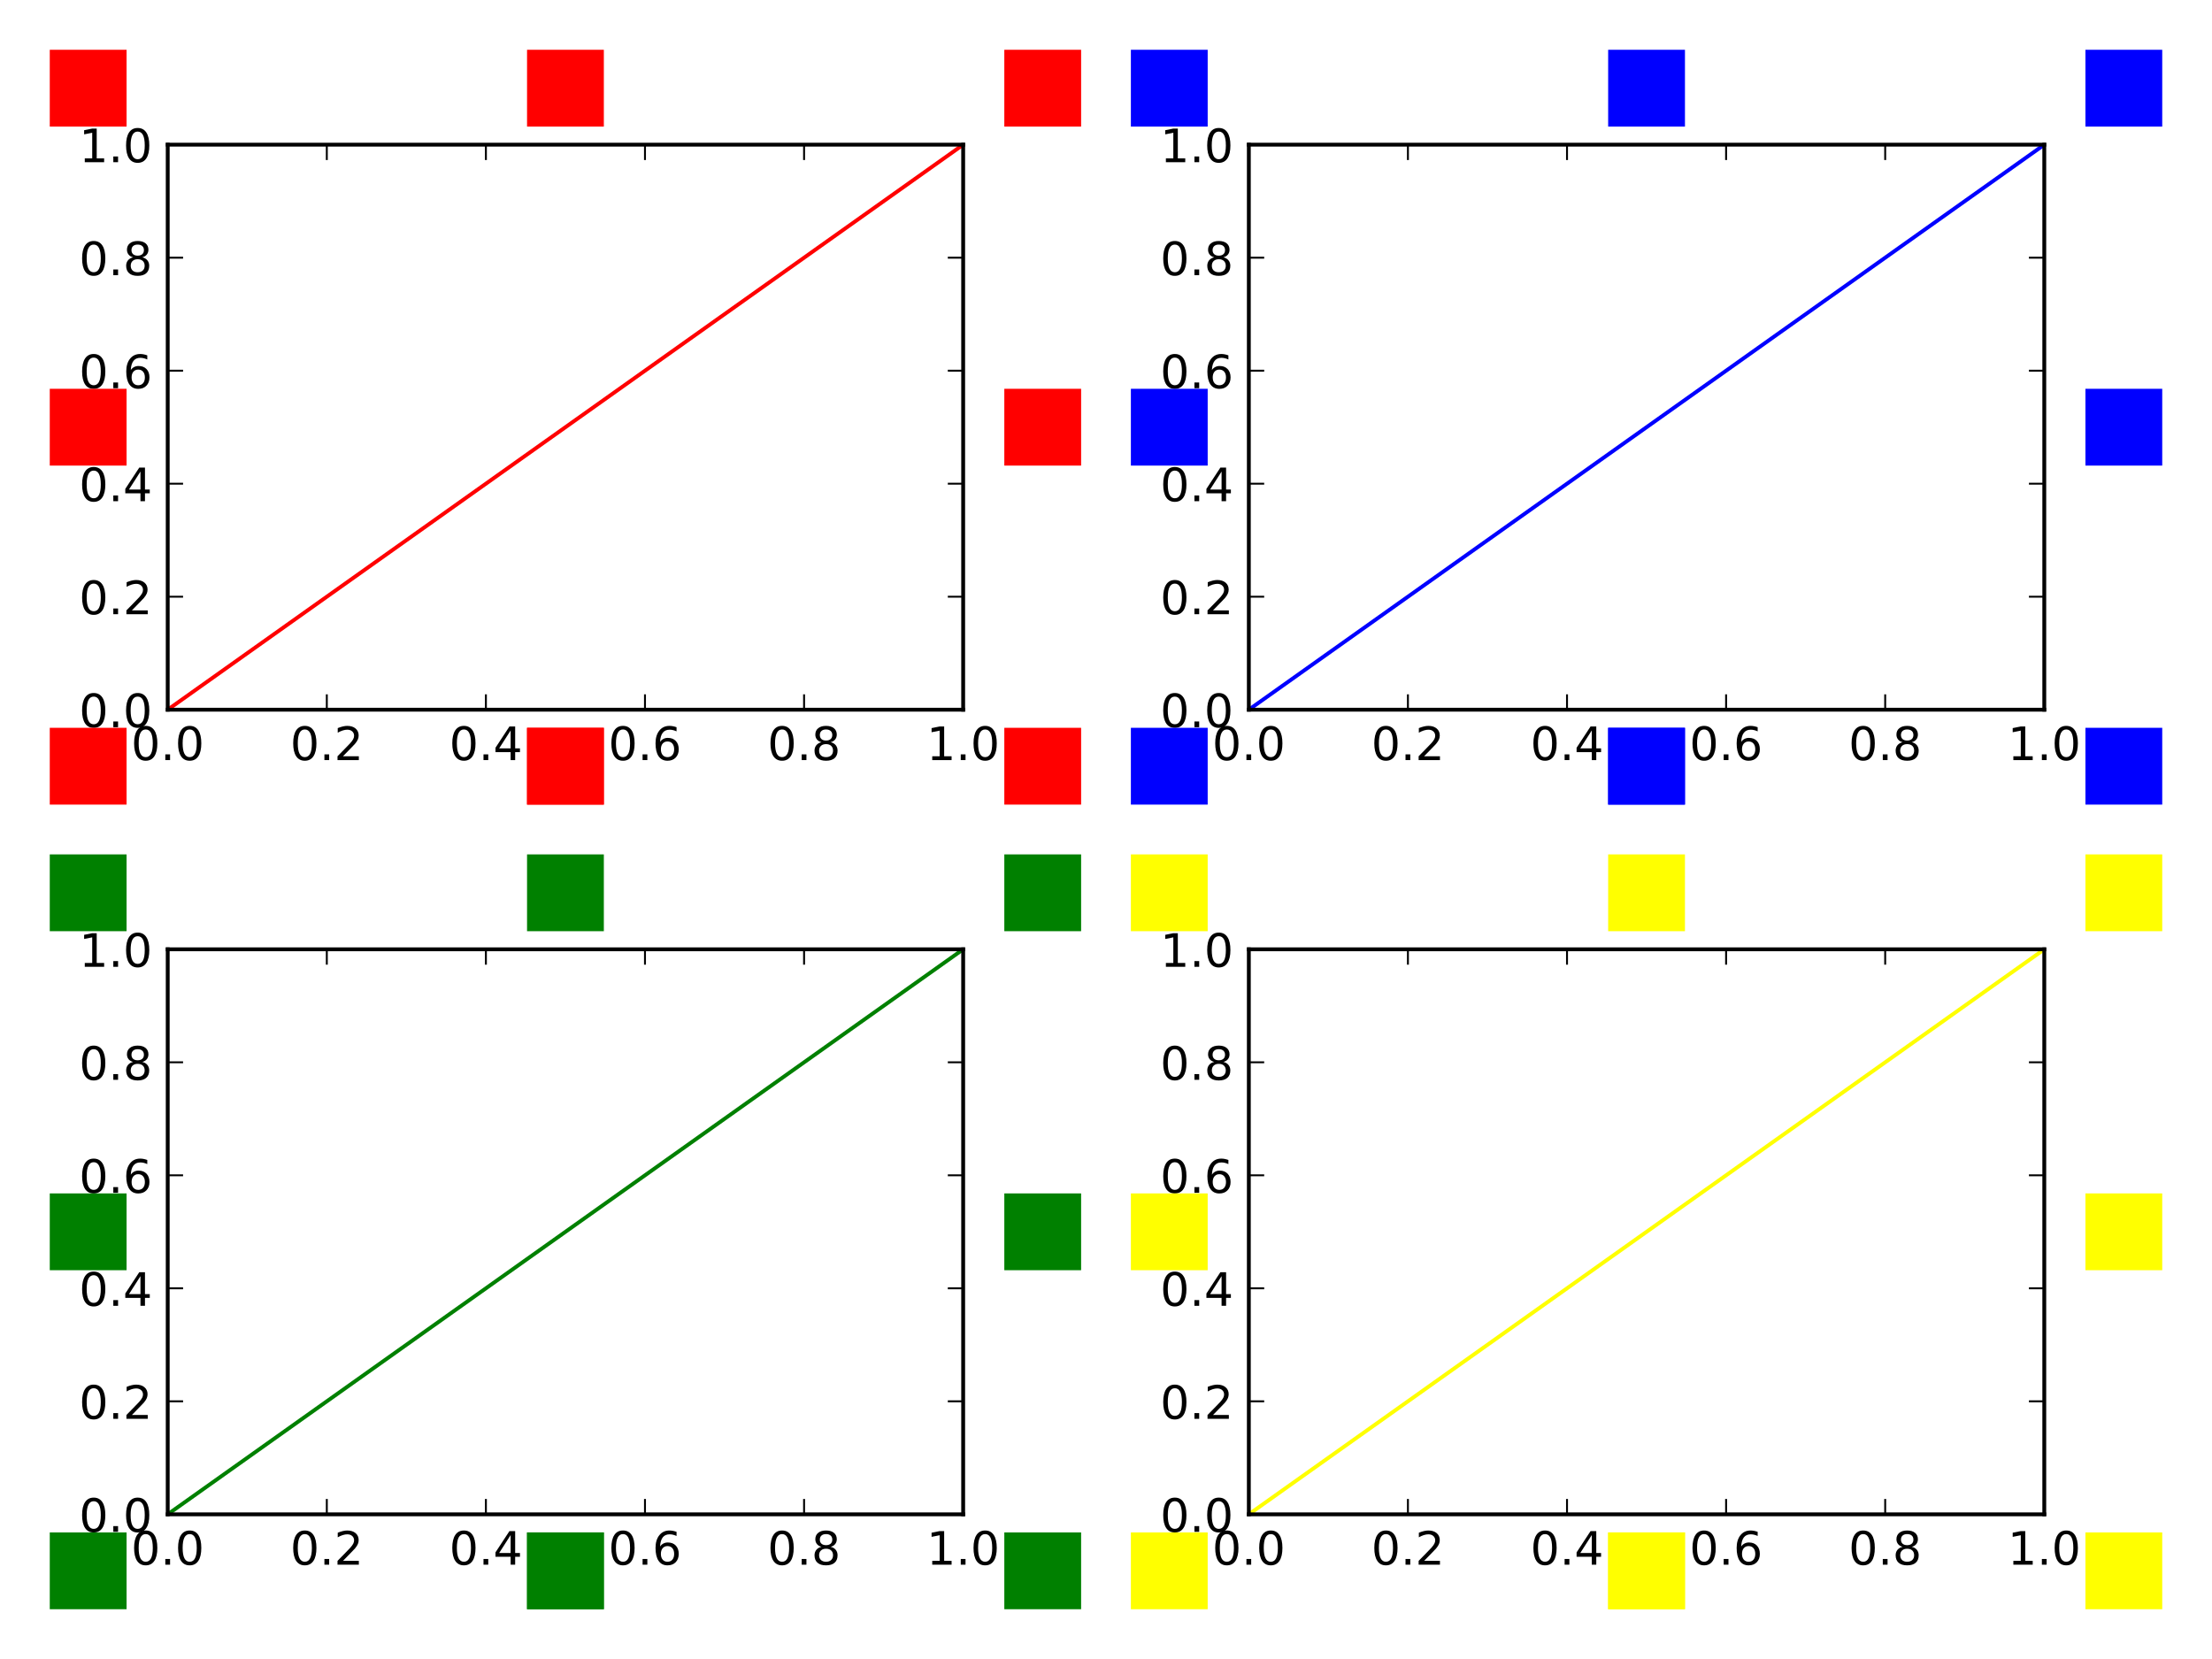 <?xml version="1.0" encoding="utf-8" standalone="no"?>
<!DOCTYPE svg PUBLIC "-//W3C//DTD SVG 1.1//EN"
  "http://www.w3.org/Graphics/SVG/1.1/DTD/svg11.dtd">
<!-- Created with matplotlib (https://matplotlib.org/) -->
<svg height="432pt" version="1.1" viewBox="0 0 576 432" width="576pt" xmlns="http://www.w3.org/2000/svg" xmlns:xlink="http://www.w3.org/1999/xlink">
 <defs>
  <style type="text/css">
*{stroke-linecap:butt;stroke-linejoin:round;}
  </style>
 </defs>
 <g id="figure_1">
  <g id="patch_1">
   <path d="M 0 432 
L 576 432 
L 576 0 
L 0 0 
z
" style="fill:#ffffff;"/>
  </g>
  <g id="axes_1">
   <g id="patch_2">
    <path d="M 43.673 184.805 
L 250.807 184.805 
L 250.807 37.675 
L 43.673 37.675 
z
" style="fill:#ffffff;"/>
   </g>
   <g id="line2d_1">
    <path clip-path="url(#pc05293ff39)" d="M 43.673 184.805 
L 250.807 37.675 
" style="fill:none;stroke:#ff0000;stroke-linecap:square;"/>
   </g>
   <g id="patch_3">
    <path d="M 43.673 184.805 
L 43.673 37.675 
" style="fill:none;stroke:#000000;stroke-linecap:square;stroke-linejoin:miter;"/>
   </g>
   <g id="patch_4">
    <path d="M 250.807 184.805 
L 250.807 37.675 
" style="fill:none;stroke:#000000;stroke-linecap:square;stroke-linejoin:miter;"/>
   </g>
   <g id="patch_5">
    <path d="M 43.673 184.805 
L 250.807 184.805 
" style="fill:none;stroke:#000000;stroke-linecap:square;stroke-linejoin:miter;"/>
   </g>
   <g id="patch_6">
    <path d="M 43.673 37.675 
L 250.807 37.675 
" style="fill:none;stroke:#000000;stroke-linecap:square;stroke-linejoin:miter;"/>
   </g>
   <g id="matplotlib.axis_1">
    <g id="xtick_1">
     <g id="line2d_2">
      <defs>
       <path d="M 0 0 
L 0 -4 
" id="m368fc901b1" style="stroke:#000000;stroke-width:0.5;"/>
      </defs>
      <g>
       <use style="stroke:#000000;stroke-width:0.5;" x="43.673" xlink:href="#m368fc901b1" y="184.805"/>
      </g>
     </g>
     <g id="line2d_3">
      <defs>
       <path d="M 0 0 
L 0 4 
" id="mc63e59a608" style="stroke:#000000;stroke-width:0.5;"/>
      </defs>
      <g>
       <use style="stroke:#000000;stroke-width:0.5;" x="43.673" xlink:href="#mc63e59a608" y="37.675"/>
      </g>
     </g>
     <g id="text_1">
      <!-- 0.0 -->
      <defs>
       <path d="M 31.781 66.406 
Q 24.172 66.406 20.328 58.906 
Q 16.5 51.422 16.5 36.375 
Q 16.5 21.391 20.328 13.891 
Q 24.172 6.391 31.781 6.391 
Q 39.453 6.391 43.281 13.891 
Q 47.125 21.391 47.125 36.375 
Q 47.125 51.422 43.281 58.906 
Q 39.453 66.406 31.781 66.406 
z
M 31.781 74.219 
Q 44.047 74.219 50.516 64.516 
Q 56.984 54.828 56.984 36.375 
Q 56.984 17.969 50.516 8.266 
Q 44.047 -1.422 31.781 -1.422 
Q 19.531 -1.422 13.062 8.266 
Q 6.594 17.969 6.594 36.375 
Q 6.594 54.828 13.062 64.516 
Q 19.531 74.219 31.781 74.219 
z
" id="DejaVuSans-30"/>
       <path d="M 10.688 12.406 
L 21 12.406 
L 21 0 
L 10.688 0 
z
" id="DejaVuSans-2e"/>
      </defs>
      <g transform="translate(34.131 197.923)scale(0.12 -0.12)">
       <use xlink:href="#DejaVuSans-30"/>
       <use x="63.623" xlink:href="#DejaVuSans-2e"/>
       <use x="95.41" xlink:href="#DejaVuSans-30"/>
      </g>
     </g>
    </g>
    <g id="xtick_2">
     <g id="line2d_4">
      <g>
       <use style="stroke:#000000;stroke-width:0.5;" x="85.1" xlink:href="#m368fc901b1" y="184.805"/>
      </g>
     </g>
     <g id="line2d_5">
      <g>
       <use style="stroke:#000000;stroke-width:0.5;" x="85.1" xlink:href="#mc63e59a608" y="37.675"/>
      </g>
     </g>
     <g id="text_2">
      <!-- 0.2 -->
      <defs>
       <path d="M 19.188 8.297 
L 53.609 8.297 
L 53.609 0 
L 7.328 0 
L 7.328 8.297 
Q 12.938 14.109 22.625 23.891 
Q 32.328 33.688 34.812 36.531 
Q 39.547 41.844 41.422 45.531 
Q 43.312 49.219 43.312 52.781 
Q 43.312 58.594 39.234 62.25 
Q 35.156 65.922 28.609 65.922 
Q 23.969 65.922 18.812 64.312 
Q 13.672 62.703 7.812 59.422 
L 7.812 69.391 
Q 13.766 71.781 18.938 73 
Q 24.125 74.219 28.422 74.219 
Q 39.75 74.219 46.484 68.547 
Q 53.219 62.891 53.219 53.422 
Q 53.219 48.922 51.531 44.891 
Q 49.859 40.875 45.406 35.406 
Q 44.188 33.984 37.641 27.219 
Q 31.109 20.453 19.188 8.297 
z
" id="DejaVuSans-32"/>
      </defs>
      <g transform="translate(75.558 197.923)scale(0.12 -0.12)">
       <use xlink:href="#DejaVuSans-30"/>
       <use x="63.623" xlink:href="#DejaVuSans-2e"/>
       <use x="95.41" xlink:href="#DejaVuSans-32"/>
      </g>
     </g>
    </g>
    <g id="xtick_3">
     <g id="line2d_6">
      <g>
       <use style="stroke:#000000;stroke-width:0.5;" x="126.527" xlink:href="#m368fc901b1" y="184.805"/>
      </g>
     </g>
     <g id="line2d_7">
      <g>
       <use style="stroke:#000000;stroke-width:0.5;" x="126.527" xlink:href="#mc63e59a608" y="37.675"/>
      </g>
     </g>
     <g id="text_3">
      <!-- 0.4 -->
      <defs>
       <path d="M 37.797 64.312 
L 12.891 25.391 
L 37.797 25.391 
z
M 35.203 72.906 
L 47.609 72.906 
L 47.609 25.391 
L 58.016 25.391 
L 58.016 17.188 
L 47.609 17.188 
L 47.609 0 
L 37.797 0 
L 37.797 17.188 
L 4.891 17.188 
L 4.891 26.703 
z
" id="DejaVuSans-34"/>
      </defs>
      <g transform="translate(116.985 197.923)scale(0.12 -0.12)">
       <use xlink:href="#DejaVuSans-30"/>
       <use x="63.623" xlink:href="#DejaVuSans-2e"/>
       <use x="95.41" xlink:href="#DejaVuSans-34"/>
      </g>
     </g>
    </g>
    <g id="xtick_4">
     <g id="line2d_8">
      <g>
       <use style="stroke:#000000;stroke-width:0.5;" x="167.953" xlink:href="#m368fc901b1" y="184.805"/>
      </g>
     </g>
     <g id="line2d_9">
      <g>
       <use style="stroke:#000000;stroke-width:0.5;" x="167.953" xlink:href="#mc63e59a608" y="37.675"/>
      </g>
     </g>
     <g id="text_4">
      <!-- 0.6 -->
      <defs>
       <path d="M 33.016 40.375 
Q 26.375 40.375 22.484 35.828 
Q 18.609 31.297 18.609 23.391 
Q 18.609 15.531 22.484 10.953 
Q 26.375 6.391 33.016 6.391 
Q 39.656 6.391 43.531 10.953 
Q 47.406 15.531 47.406 23.391 
Q 47.406 31.297 43.531 35.828 
Q 39.656 40.375 33.016 40.375 
z
M 52.594 71.297 
L 52.594 62.312 
Q 48.875 64.062 45.094 64.984 
Q 41.312 65.922 37.594 65.922 
Q 27.828 65.922 22.672 59.328 
Q 17.531 52.734 16.797 39.406 
Q 19.672 43.656 24.016 45.922 
Q 28.375 48.188 33.594 48.188 
Q 44.578 48.188 50.953 41.516 
Q 57.328 34.859 57.328 23.391 
Q 57.328 12.156 50.688 5.359 
Q 44.047 -1.422 33.016 -1.422 
Q 20.359 -1.422 13.672 8.266 
Q 6.984 17.969 6.984 36.375 
Q 6.984 53.656 15.188 63.938 
Q 23.391 74.219 37.203 74.219 
Q 40.922 74.219 44.703 73.484 
Q 48.484 72.75 52.594 71.297 
z
" id="DejaVuSans-36"/>
      </defs>
      <g transform="translate(158.412 197.923)scale(0.12 -0.12)">
       <use xlink:href="#DejaVuSans-30"/>
       <use x="63.623" xlink:href="#DejaVuSans-2e"/>
       <use x="95.41" xlink:href="#DejaVuSans-36"/>
      </g>
     </g>
    </g>
    <g id="xtick_5">
     <g id="line2d_10">
      <g>
       <use style="stroke:#000000;stroke-width:0.5;" x="209.38" xlink:href="#m368fc901b1" y="184.805"/>
      </g>
     </g>
     <g id="line2d_11">
      <g>
       <use style="stroke:#000000;stroke-width:0.5;" x="209.38" xlink:href="#mc63e59a608" y="37.675"/>
      </g>
     </g>
     <g id="text_5">
      <!-- 0.8 -->
      <defs>
       <path d="M 31.781 34.625 
Q 24.75 34.625 20.719 30.859 
Q 16.703 27.094 16.703 20.516 
Q 16.703 13.922 20.719 10.156 
Q 24.75 6.391 31.781 6.391 
Q 38.812 6.391 42.859 10.172 
Q 46.922 13.969 46.922 20.516 
Q 46.922 27.094 42.891 30.859 
Q 38.875 34.625 31.781 34.625 
z
M 21.922 38.812 
Q 15.578 40.375 12.031 44.719 
Q 8.5 49.078 8.5 55.328 
Q 8.5 64.062 14.719 69.141 
Q 20.953 74.219 31.781 74.219 
Q 42.672 74.219 48.875 69.141 
Q 55.078 64.062 55.078 55.328 
Q 55.078 49.078 51.531 44.719 
Q 48 40.375 41.703 38.812 
Q 48.828 37.156 52.797 32.312 
Q 56.781 27.484 56.781 20.516 
Q 56.781 9.906 50.312 4.234 
Q 43.844 -1.422 31.781 -1.422 
Q 19.734 -1.422 13.25 4.234 
Q 6.781 9.906 6.781 20.516 
Q 6.781 27.484 10.781 32.312 
Q 14.797 37.156 21.922 38.812 
z
M 18.312 54.391 
Q 18.312 48.734 21.844 45.562 
Q 25.391 42.391 31.781 42.391 
Q 38.141 42.391 41.719 45.562 
Q 45.312 48.734 45.312 54.391 
Q 45.312 60.062 41.719 63.234 
Q 38.141 66.406 31.781 66.406 
Q 25.391 66.406 21.844 63.234 
Q 18.312 60.062 18.312 54.391 
z
" id="DejaVuSans-38"/>
      </defs>
      <g transform="translate(199.839 197.923)scale(0.12 -0.12)">
       <use xlink:href="#DejaVuSans-30"/>
       <use x="63.623" xlink:href="#DejaVuSans-2e"/>
       <use x="95.41" xlink:href="#DejaVuSans-38"/>
      </g>
     </g>
    </g>
    <g id="xtick_6">
     <g id="line2d_12">
      <g>
       <use style="stroke:#000000;stroke-width:0.5;" x="250.807" xlink:href="#m368fc901b1" y="184.805"/>
      </g>
     </g>
     <g id="line2d_13">
      <g>
       <use style="stroke:#000000;stroke-width:0.5;" x="250.807" xlink:href="#mc63e59a608" y="37.675"/>
      </g>
     </g>
     <g id="text_6">
      <!-- 1.0 -->
      <defs>
       <path d="M 12.406 8.297 
L 28.516 8.297 
L 28.516 63.922 
L 10.984 60.406 
L 10.984 69.391 
L 28.422 72.906 
L 38.281 72.906 
L 38.281 8.297 
L 54.391 8.297 
L 54.391 0 
L 12.406 0 
z
" id="DejaVuSans-31"/>
      </defs>
      <g transform="translate(241.265 197.923)scale(0.12 -0.12)">
       <use xlink:href="#DejaVuSans-31"/>
       <use x="63.623" xlink:href="#DejaVuSans-2e"/>
       <use x="95.41" xlink:href="#DejaVuSans-30"/>
      </g>
     </g>
    </g>
   </g>
   <g id="matplotlib.axis_2">
    <g id="ytick_1">
     <g id="line2d_14">
      <defs>
       <path d="M 0 0 
L 4 0 
" id="m556f96d829" style="stroke:#000000;stroke-width:0.5;"/>
      </defs>
      <g>
       <use style="stroke:#000000;stroke-width:0.5;" x="43.673" xlink:href="#m556f96d829" y="184.805"/>
      </g>
     </g>
     <g id="line2d_15">
      <defs>
       <path d="M 0 0 
L -4 0 
" id="m27e32ca04a" style="stroke:#000000;stroke-width:0.5;"/>
      </defs>
      <g>
       <use style="stroke:#000000;stroke-width:0.5;" x="250.807" xlink:href="#m27e32ca04a" y="184.805"/>
      </g>
     </g>
     <g id="text_7">
      <!-- 0.0 -->
      <g transform="translate(20.589 189.364)scale(0.12 -0.12)">
       <use xlink:href="#DejaVuSans-30"/>
       <use x="63.623" xlink:href="#DejaVuSans-2e"/>
       <use x="95.41" xlink:href="#DejaVuSans-30"/>
      </g>
     </g>
    </g>
    <g id="ytick_2">
     <g id="line2d_16">
      <g>
       <use style="stroke:#000000;stroke-width:0.5;" x="43.673" xlink:href="#m556f96d829" y="155.379"/>
      </g>
     </g>
     <g id="line2d_17">
      <g>
       <use style="stroke:#000000;stroke-width:0.5;" x="250.807" xlink:href="#m27e32ca04a" y="155.379"/>
      </g>
     </g>
     <g id="text_8">
      <!-- 0.2 -->
      <g transform="translate(20.589 159.938)scale(0.12 -0.12)">
       <use xlink:href="#DejaVuSans-30"/>
       <use x="63.623" xlink:href="#DejaVuSans-2e"/>
       <use x="95.41" xlink:href="#DejaVuSans-32"/>
      </g>
     </g>
    </g>
    <g id="ytick_3">
     <g id="line2d_18">
      <g>
       <use style="stroke:#000000;stroke-width:0.5;" x="43.673" xlink:href="#m556f96d829" y="125.953"/>
      </g>
     </g>
     <g id="line2d_19">
      <g>
       <use style="stroke:#000000;stroke-width:0.5;" x="250.807" xlink:href="#m27e32ca04a" y="125.953"/>
      </g>
     </g>
     <g id="text_9">
      <!-- 0.4 -->
      <g transform="translate(20.589 130.512)scale(0.12 -0.12)">
       <use xlink:href="#DejaVuSans-30"/>
       <use x="63.623" xlink:href="#DejaVuSans-2e"/>
       <use x="95.41" xlink:href="#DejaVuSans-34"/>
      </g>
     </g>
    </g>
    <g id="ytick_4">
     <g id="line2d_20">
      <g>
       <use style="stroke:#000000;stroke-width:0.5;" x="43.673" xlink:href="#m556f96d829" y="96.527"/>
      </g>
     </g>
     <g id="line2d_21">
      <g>
       <use style="stroke:#000000;stroke-width:0.5;" x="250.807" xlink:href="#m27e32ca04a" y="96.527"/>
      </g>
     </g>
     <g id="text_10">
      <!-- 0.6 -->
      <g transform="translate(20.589 101.086)scale(0.12 -0.12)">
       <use xlink:href="#DejaVuSans-30"/>
       <use x="63.623" xlink:href="#DejaVuSans-2e"/>
       <use x="95.41" xlink:href="#DejaVuSans-36"/>
      </g>
     </g>
    </g>
    <g id="ytick_5">
     <g id="line2d_22">
      <g>
       <use style="stroke:#000000;stroke-width:0.5;" x="43.673" xlink:href="#m556f96d829" y="67.101"/>
      </g>
     </g>
     <g id="line2d_23">
      <g>
       <use style="stroke:#000000;stroke-width:0.5;" x="250.807" xlink:href="#m27e32ca04a" y="67.101"/>
      </g>
     </g>
     <g id="text_11">
      <!-- 0.8 -->
      <g transform="translate(20.589 71.66)scale(0.12 -0.12)">
       <use xlink:href="#DejaVuSans-30"/>
       <use x="63.623" xlink:href="#DejaVuSans-2e"/>
       <use x="95.41" xlink:href="#DejaVuSans-38"/>
      </g>
     </g>
    </g>
    <g id="ytick_6">
     <g id="line2d_24">
      <g>
       <use style="stroke:#000000;stroke-width:0.5;" x="43.673" xlink:href="#m556f96d829" y="37.675"/>
      </g>
     </g>
     <g id="line2d_25">
      <g>
       <use style="stroke:#000000;stroke-width:0.5;" x="250.807" xlink:href="#m27e32ca04a" y="37.675"/>
      </g>
     </g>
     <g id="text_12">
      <!-- 1.0 -->
      <g transform="translate(20.589 42.234)scale(0.12 -0.12)">
       <use xlink:href="#DejaVuSans-31"/>
       <use x="63.623" xlink:href="#DejaVuSans-2e"/>
       <use x="95.41" xlink:href="#DejaVuSans-30"/>
      </g>
     </g>
    </g>
   </g>
   <g id="patch_7">
    <path d="M 12.959 209.518 
L 32.959 209.518 
L 32.959 189.518 
L 12.959 189.518 
z
" style="fill:#ff0000;"/>
   </g>
   <g id="patch_8">
    <path d="M 12.959 121.24 
L 32.959 121.24 
L 32.959 101.24 
L 12.959 101.24 
z
" style="fill:#ff0000;"/>
   </g>
   <g id="patch_9">
    <path d="M 12.959 32.962 
L 32.959 32.962 
L 32.959 12.962 
L 12.959 12.962 
z
" style="fill:#ff0000;"/>
   </g>
   <g id="patch_10">
    <path d="M 261.521 121.24 
L 281.521 121.24 
L 281.521 101.24 
L 261.521 101.24 
z
" style="fill:#ff0000;"/>
   </g>
   <g id="patch_11">
    <path d="M 137.24 32.962 
L 157.24 32.962 
L 157.24 12.962 
L 137.24 12.962 
z
" style="fill:#ff0000;"/>
   </g>
   <g id="patch_12">
    <path d="M 261.521 32.962 
L 281.521 32.962 
L 281.521 12.962 
L 261.521 12.962 
z
" style="fill:#ff0000;"/>
   </g>
   <g id="patch_13">
    <path d="M 137.24 209.518 
L 157.24 209.518 
L 157.24 189.518 
L 137.24 189.518 
z
" style="fill:#ff0000;"/>
   </g>
   <g id="patch_14">
    <path d="M 261.521 209.518 
L 281.521 209.518 
L 281.521 189.518 
L 261.521 189.518 
z
" style="fill:#ff0000;"/>
   </g>
   <g id="patch_15">
    <path d="M 137.24 209.518 
L 157.24 209.518 
L 157.24 189.518 
L 137.24 189.518 
z
" style="fill:#ff0000;"/>
   </g>
  </g>
  <g id="axes_2">
   <g id="patch_16">
    <path d="M 325.193 184.805 
L 532.327 184.805 
L 532.327 37.675 
L 325.193 37.675 
z
" style="fill:#ffffff;"/>
   </g>
   <g id="line2d_26">
    <path clip-path="url(#pa4c74e85e0)" d="M 325.193 184.805 
L 532.327 37.675 
" style="fill:none;stroke:#0000ff;stroke-linecap:square;"/>
   </g>
   <g id="patch_17">
    <path d="M 325.193 184.805 
L 325.193 37.675 
" style="fill:none;stroke:#000000;stroke-linecap:square;stroke-linejoin:miter;"/>
   </g>
   <g id="patch_18">
    <path d="M 532.327 184.805 
L 532.327 37.675 
" style="fill:none;stroke:#000000;stroke-linecap:square;stroke-linejoin:miter;"/>
   </g>
   <g id="patch_19">
    <path d="M 325.193 184.805 
L 532.327 184.805 
" style="fill:none;stroke:#000000;stroke-linecap:square;stroke-linejoin:miter;"/>
   </g>
   <g id="patch_20">
    <path d="M 325.193 37.675 
L 532.327 37.675 
" style="fill:none;stroke:#000000;stroke-linecap:square;stroke-linejoin:miter;"/>
   </g>
   <g id="matplotlib.axis_3">
    <g id="xtick_7">
     <g id="line2d_27">
      <g>
       <use style="stroke:#000000;stroke-width:0.5;" x="325.193" xlink:href="#m368fc901b1" y="184.805"/>
      </g>
     </g>
     <g id="line2d_28">
      <g>
       <use style="stroke:#000000;stroke-width:0.5;" x="325.193" xlink:href="#mc63e59a608" y="37.675"/>
      </g>
     </g>
     <g id="text_13">
      <!-- 0.0 -->
      <g transform="translate(315.651 197.923)scale(0.12 -0.12)">
       <use xlink:href="#DejaVuSans-30"/>
       <use x="63.623" xlink:href="#DejaVuSans-2e"/>
       <use x="95.41" xlink:href="#DejaVuSans-30"/>
      </g>
     </g>
    </g>
    <g id="xtick_8">
     <g id="line2d_29">
      <g>
       <use style="stroke:#000000;stroke-width:0.5;" x="366.62" xlink:href="#m368fc901b1" y="184.805"/>
      </g>
     </g>
     <g id="line2d_30">
      <g>
       <use style="stroke:#000000;stroke-width:0.5;" x="366.62" xlink:href="#mc63e59a608" y="37.675"/>
      </g>
     </g>
     <g id="text_14">
      <!-- 0.2 -->
      <g transform="translate(357.078 197.923)scale(0.12 -0.12)">
       <use xlink:href="#DejaVuSans-30"/>
       <use x="63.623" xlink:href="#DejaVuSans-2e"/>
       <use x="95.41" xlink:href="#DejaVuSans-32"/>
      </g>
     </g>
    </g>
    <g id="xtick_9">
     <g id="line2d_31">
      <g>
       <use style="stroke:#000000;stroke-width:0.5;" x="408.047" xlink:href="#m368fc901b1" y="184.805"/>
      </g>
     </g>
     <g id="line2d_32">
      <g>
       <use style="stroke:#000000;stroke-width:0.5;" x="408.047" xlink:href="#mc63e59a608" y="37.675"/>
      </g>
     </g>
     <g id="text_15">
      <!-- 0.4 -->
      <g transform="translate(398.505 197.923)scale(0.12 -0.12)">
       <use xlink:href="#DejaVuSans-30"/>
       <use x="63.623" xlink:href="#DejaVuSans-2e"/>
       <use x="95.41" xlink:href="#DejaVuSans-34"/>
      </g>
     </g>
    </g>
    <g id="xtick_10">
     <g id="line2d_33">
      <g>
       <use style="stroke:#000000;stroke-width:0.5;" x="449.473" xlink:href="#m368fc901b1" y="184.805"/>
      </g>
     </g>
     <g id="line2d_34">
      <g>
       <use style="stroke:#000000;stroke-width:0.5;" x="449.473" xlink:href="#mc63e59a608" y="37.675"/>
      </g>
     </g>
     <g id="text_16">
      <!-- 0.6 -->
      <g transform="translate(439.932 197.923)scale(0.12 -0.12)">
       <use xlink:href="#DejaVuSans-30"/>
       <use x="63.623" xlink:href="#DejaVuSans-2e"/>
       <use x="95.41" xlink:href="#DejaVuSans-36"/>
      </g>
     </g>
    </g>
    <g id="xtick_11">
     <g id="line2d_35">
      <g>
       <use style="stroke:#000000;stroke-width:0.5;" x="490.9" xlink:href="#m368fc901b1" y="184.805"/>
      </g>
     </g>
     <g id="line2d_36">
      <g>
       <use style="stroke:#000000;stroke-width:0.5;" x="490.9" xlink:href="#mc63e59a608" y="37.675"/>
      </g>
     </g>
     <g id="text_17">
      <!-- 0.8 -->
      <g transform="translate(481.359 197.923)scale(0.12 -0.12)">
       <use xlink:href="#DejaVuSans-30"/>
       <use x="63.623" xlink:href="#DejaVuSans-2e"/>
       <use x="95.41" xlink:href="#DejaVuSans-38"/>
      </g>
     </g>
    </g>
    <g id="xtick_12">
     <g id="line2d_37">
      <g>
       <use style="stroke:#000000;stroke-width:0.5;" x="532.327" xlink:href="#m368fc901b1" y="184.805"/>
      </g>
     </g>
     <g id="line2d_38">
      <g>
       <use style="stroke:#000000;stroke-width:0.5;" x="532.327" xlink:href="#mc63e59a608" y="37.675"/>
      </g>
     </g>
     <g id="text_18">
      <!-- 1.0 -->
      <g transform="translate(522.785 197.923)scale(0.12 -0.12)">
       <use xlink:href="#DejaVuSans-31"/>
       <use x="63.623" xlink:href="#DejaVuSans-2e"/>
       <use x="95.41" xlink:href="#DejaVuSans-30"/>
      </g>
     </g>
    </g>
   </g>
   <g id="matplotlib.axis_4">
    <g id="ytick_7">
     <g id="line2d_39">
      <g>
       <use style="stroke:#000000;stroke-width:0.5;" x="325.193" xlink:href="#m556f96d829" y="184.805"/>
      </g>
     </g>
     <g id="line2d_40">
      <g>
       <use style="stroke:#000000;stroke-width:0.5;" x="532.327" xlink:href="#m27e32ca04a" y="184.805"/>
      </g>
     </g>
     <g id="text_19">
      <!-- 0.0 -->
      <g transform="translate(302.109 189.364)scale(0.12 -0.12)">
       <use xlink:href="#DejaVuSans-30"/>
       <use x="63.623" xlink:href="#DejaVuSans-2e"/>
       <use x="95.41" xlink:href="#DejaVuSans-30"/>
      </g>
     </g>
    </g>
    <g id="ytick_8">
     <g id="line2d_41">
      <g>
       <use style="stroke:#000000;stroke-width:0.5;" x="325.193" xlink:href="#m556f96d829" y="155.379"/>
      </g>
     </g>
     <g id="line2d_42">
      <g>
       <use style="stroke:#000000;stroke-width:0.5;" x="532.327" xlink:href="#m27e32ca04a" y="155.379"/>
      </g>
     </g>
     <g id="text_20">
      <!-- 0.2 -->
      <g transform="translate(302.109 159.938)scale(0.12 -0.12)">
       <use xlink:href="#DejaVuSans-30"/>
       <use x="63.623" xlink:href="#DejaVuSans-2e"/>
       <use x="95.41" xlink:href="#DejaVuSans-32"/>
      </g>
     </g>
    </g>
    <g id="ytick_9">
     <g id="line2d_43">
      <g>
       <use style="stroke:#000000;stroke-width:0.5;" x="325.193" xlink:href="#m556f96d829" y="125.953"/>
      </g>
     </g>
     <g id="line2d_44">
      <g>
       <use style="stroke:#000000;stroke-width:0.5;" x="532.327" xlink:href="#m27e32ca04a" y="125.953"/>
      </g>
     </g>
     <g id="text_21">
      <!-- 0.4 -->
      <g transform="translate(302.109 130.512)scale(0.12 -0.12)">
       <use xlink:href="#DejaVuSans-30"/>
       <use x="63.623" xlink:href="#DejaVuSans-2e"/>
       <use x="95.41" xlink:href="#DejaVuSans-34"/>
      </g>
     </g>
    </g>
    <g id="ytick_10">
     <g id="line2d_45">
      <g>
       <use style="stroke:#000000;stroke-width:0.5;" x="325.193" xlink:href="#m556f96d829" y="96.527"/>
      </g>
     </g>
     <g id="line2d_46">
      <g>
       <use style="stroke:#000000;stroke-width:0.5;" x="532.327" xlink:href="#m27e32ca04a" y="96.527"/>
      </g>
     </g>
     <g id="text_22">
      <!-- 0.6 -->
      <g transform="translate(302.109 101.086)scale(0.12 -0.12)">
       <use xlink:href="#DejaVuSans-30"/>
       <use x="63.623" xlink:href="#DejaVuSans-2e"/>
       <use x="95.41" xlink:href="#DejaVuSans-36"/>
      </g>
     </g>
    </g>
    <g id="ytick_11">
     <g id="line2d_47">
      <g>
       <use style="stroke:#000000;stroke-width:0.5;" x="325.193" xlink:href="#m556f96d829" y="67.101"/>
      </g>
     </g>
     <g id="line2d_48">
      <g>
       <use style="stroke:#000000;stroke-width:0.5;" x="532.327" xlink:href="#m27e32ca04a" y="67.101"/>
      </g>
     </g>
     <g id="text_23">
      <!-- 0.8 -->
      <g transform="translate(302.109 71.66)scale(0.12 -0.12)">
       <use xlink:href="#DejaVuSans-30"/>
       <use x="63.623" xlink:href="#DejaVuSans-2e"/>
       <use x="95.41" xlink:href="#DejaVuSans-38"/>
      </g>
     </g>
    </g>
    <g id="ytick_12">
     <g id="line2d_49">
      <g>
       <use style="stroke:#000000;stroke-width:0.5;" x="325.193" xlink:href="#m556f96d829" y="37.675"/>
      </g>
     </g>
     <g id="line2d_50">
      <g>
       <use style="stroke:#000000;stroke-width:0.5;" x="532.327" xlink:href="#m27e32ca04a" y="37.675"/>
      </g>
     </g>
     <g id="text_24">
      <!-- 1.0 -->
      <g transform="translate(302.109 42.234)scale(0.12 -0.12)">
       <use xlink:href="#DejaVuSans-31"/>
       <use x="63.623" xlink:href="#DejaVuSans-2e"/>
       <use x="95.41" xlink:href="#DejaVuSans-30"/>
      </g>
     </g>
    </g>
   </g>
   <g id="patch_21">
    <path d="M 294.479 209.518 
L 314.479 209.518 
L 314.479 189.518 
L 294.479 189.518 
z
" style="fill:#0000ff;"/>
   </g>
   <g id="patch_22">
    <path d="M 294.479 121.24 
L 314.479 121.24 
L 314.479 101.24 
L 294.479 101.24 
z
" style="fill:#0000ff;"/>
   </g>
   <g id="patch_23">
    <path d="M 294.479 32.962 
L 314.479 32.962 
L 314.479 12.962 
L 294.479 12.962 
z
" style="fill:#0000ff;"/>
   </g>
   <g id="patch_24">
    <path d="M 543.041 121.24 
L 563.041 121.24 
L 563.041 101.24 
L 543.041 101.24 
z
" style="fill:#0000ff;"/>
   </g>
   <g id="patch_25">
    <path d="M 418.76 32.962 
L 438.76 32.962 
L 438.76 12.962 
L 418.76 12.962 
z
" style="fill:#0000ff;"/>
   </g>
   <g id="patch_26">
    <path d="M 543.041 32.962 
L 563.041 32.962 
L 563.041 12.962 
L 543.041 12.962 
z
" style="fill:#0000ff;"/>
   </g>
   <g id="patch_27">
    <path d="M 418.76 209.518 
L 438.76 209.518 
L 438.76 189.518 
L 418.76 189.518 
z
" style="fill:#0000ff;"/>
   </g>
   <g id="patch_28">
    <path d="M 543.041 209.518 
L 563.041 209.518 
L 563.041 189.518 
L 543.041 189.518 
z
" style="fill:#0000ff;"/>
   </g>
   <g id="patch_29">
    <path d="M 418.76 209.518 
L 438.76 209.518 
L 438.76 189.518 
L 418.76 189.518 
z
" style="fill:#0000ff;"/>
   </g>
  </g>
  <g id="axes_3">
   <g id="patch_30">
    <path d="M 43.673 394.325 
L 250.807 394.325 
L 250.807 247.195 
L 43.673 247.195 
z
" style="fill:#ffffff;"/>
   </g>
   <g id="line2d_51">
    <path clip-path="url(#p2471de8591)" d="M 43.673 394.325 
L 250.807 247.195 
" style="fill:none;stroke:#008000;stroke-linecap:square;"/>
   </g>
   <g id="patch_31">
    <path d="M 43.673 394.325 
L 43.673 247.195 
" style="fill:none;stroke:#000000;stroke-linecap:square;stroke-linejoin:miter;"/>
   </g>
   <g id="patch_32">
    <path d="M 250.807 394.325 
L 250.807 247.195 
" style="fill:none;stroke:#000000;stroke-linecap:square;stroke-linejoin:miter;"/>
   </g>
   <g id="patch_33">
    <path d="M 43.673 394.325 
L 250.807 394.325 
" style="fill:none;stroke:#000000;stroke-linecap:square;stroke-linejoin:miter;"/>
   </g>
   <g id="patch_34">
    <path d="M 43.673 247.195 
L 250.807 247.195 
" style="fill:none;stroke:#000000;stroke-linecap:square;stroke-linejoin:miter;"/>
   </g>
   <g id="matplotlib.axis_5">
    <g id="xtick_13">
     <g id="line2d_52">
      <g>
       <use style="stroke:#000000;stroke-width:0.5;" x="43.673" xlink:href="#m368fc901b1" y="394.325"/>
      </g>
     </g>
     <g id="line2d_53">
      <g>
       <use style="stroke:#000000;stroke-width:0.5;" x="43.673" xlink:href="#mc63e59a608" y="247.195"/>
      </g>
     </g>
     <g id="text_25">
      <!-- 0.0 -->
      <g transform="translate(34.131 407.443)scale(0.12 -0.12)">
       <use xlink:href="#DejaVuSans-30"/>
       <use x="63.623" xlink:href="#DejaVuSans-2e"/>
       <use x="95.41" xlink:href="#DejaVuSans-30"/>
      </g>
     </g>
    </g>
    <g id="xtick_14">
     <g id="line2d_54">
      <g>
       <use style="stroke:#000000;stroke-width:0.5;" x="85.1" xlink:href="#m368fc901b1" y="394.325"/>
      </g>
     </g>
     <g id="line2d_55">
      <g>
       <use style="stroke:#000000;stroke-width:0.5;" x="85.1" xlink:href="#mc63e59a608" y="247.195"/>
      </g>
     </g>
     <g id="text_26">
      <!-- 0.2 -->
      <g transform="translate(75.558 407.443)scale(0.12 -0.12)">
       <use xlink:href="#DejaVuSans-30"/>
       <use x="63.623" xlink:href="#DejaVuSans-2e"/>
       <use x="95.41" xlink:href="#DejaVuSans-32"/>
      </g>
     </g>
    </g>
    <g id="xtick_15">
     <g id="line2d_56">
      <g>
       <use style="stroke:#000000;stroke-width:0.5;" x="126.527" xlink:href="#m368fc901b1" y="394.325"/>
      </g>
     </g>
     <g id="line2d_57">
      <g>
       <use style="stroke:#000000;stroke-width:0.5;" x="126.527" xlink:href="#mc63e59a608" y="247.195"/>
      </g>
     </g>
     <g id="text_27">
      <!-- 0.4 -->
      <g transform="translate(116.985 407.443)scale(0.12 -0.12)">
       <use xlink:href="#DejaVuSans-30"/>
       <use x="63.623" xlink:href="#DejaVuSans-2e"/>
       <use x="95.41" xlink:href="#DejaVuSans-34"/>
      </g>
     </g>
    </g>
    <g id="xtick_16">
     <g id="line2d_58">
      <g>
       <use style="stroke:#000000;stroke-width:0.5;" x="167.953" xlink:href="#m368fc901b1" y="394.325"/>
      </g>
     </g>
     <g id="line2d_59">
      <g>
       <use style="stroke:#000000;stroke-width:0.5;" x="167.953" xlink:href="#mc63e59a608" y="247.195"/>
      </g>
     </g>
     <g id="text_28">
      <!-- 0.6 -->
      <g transform="translate(158.412 407.443)scale(0.12 -0.12)">
       <use xlink:href="#DejaVuSans-30"/>
       <use x="63.623" xlink:href="#DejaVuSans-2e"/>
       <use x="95.41" xlink:href="#DejaVuSans-36"/>
      </g>
     </g>
    </g>
    <g id="xtick_17">
     <g id="line2d_60">
      <g>
       <use style="stroke:#000000;stroke-width:0.5;" x="209.38" xlink:href="#m368fc901b1" y="394.325"/>
      </g>
     </g>
     <g id="line2d_61">
      <g>
       <use style="stroke:#000000;stroke-width:0.5;" x="209.38" xlink:href="#mc63e59a608" y="247.195"/>
      </g>
     </g>
     <g id="text_29">
      <!-- 0.8 -->
      <g transform="translate(199.839 407.443)scale(0.12 -0.12)">
       <use xlink:href="#DejaVuSans-30"/>
       <use x="63.623" xlink:href="#DejaVuSans-2e"/>
       <use x="95.41" xlink:href="#DejaVuSans-38"/>
      </g>
     </g>
    </g>
    <g id="xtick_18">
     <g id="line2d_62">
      <g>
       <use style="stroke:#000000;stroke-width:0.5;" x="250.807" xlink:href="#m368fc901b1" y="394.325"/>
      </g>
     </g>
     <g id="line2d_63">
      <g>
       <use style="stroke:#000000;stroke-width:0.5;" x="250.807" xlink:href="#mc63e59a608" y="247.195"/>
      </g>
     </g>
     <g id="text_30">
      <!-- 1.0 -->
      <g transform="translate(241.265 407.443)scale(0.12 -0.12)">
       <use xlink:href="#DejaVuSans-31"/>
       <use x="63.623" xlink:href="#DejaVuSans-2e"/>
       <use x="95.41" xlink:href="#DejaVuSans-30"/>
      </g>
     </g>
    </g>
   </g>
   <g id="matplotlib.axis_6">
    <g id="ytick_13">
     <g id="line2d_64">
      <g>
       <use style="stroke:#000000;stroke-width:0.5;" x="43.673" xlink:href="#m556f96d829" y="394.325"/>
      </g>
     </g>
     <g id="line2d_65">
      <g>
       <use style="stroke:#000000;stroke-width:0.5;" x="250.807" xlink:href="#m27e32ca04a" y="394.325"/>
      </g>
     </g>
     <g id="text_31">
      <!-- 0.0 -->
      <g transform="translate(20.589 398.884)scale(0.12 -0.12)">
       <use xlink:href="#DejaVuSans-30"/>
       <use x="63.623" xlink:href="#DejaVuSans-2e"/>
       <use x="95.41" xlink:href="#DejaVuSans-30"/>
      </g>
     </g>
    </g>
    <g id="ytick_14">
     <g id="line2d_66">
      <g>
       <use style="stroke:#000000;stroke-width:0.5;" x="43.673" xlink:href="#m556f96d829" y="364.899"/>
      </g>
     </g>
     <g id="line2d_67">
      <g>
       <use style="stroke:#000000;stroke-width:0.5;" x="250.807" xlink:href="#m27e32ca04a" y="364.899"/>
      </g>
     </g>
     <g id="text_32">
      <!-- 0.2 -->
      <g transform="translate(20.589 369.458)scale(0.12 -0.12)">
       <use xlink:href="#DejaVuSans-30"/>
       <use x="63.623" xlink:href="#DejaVuSans-2e"/>
       <use x="95.41" xlink:href="#DejaVuSans-32"/>
      </g>
     </g>
    </g>
    <g id="ytick_15">
     <g id="line2d_68">
      <g>
       <use style="stroke:#000000;stroke-width:0.5;" x="43.673" xlink:href="#m556f96d829" y="335.473"/>
      </g>
     </g>
     <g id="line2d_69">
      <g>
       <use style="stroke:#000000;stroke-width:0.5;" x="250.807" xlink:href="#m27e32ca04a" y="335.473"/>
      </g>
     </g>
     <g id="text_33">
      <!-- 0.4 -->
      <g transform="translate(20.589 340.032)scale(0.12 -0.12)">
       <use xlink:href="#DejaVuSans-30"/>
       <use x="63.623" xlink:href="#DejaVuSans-2e"/>
       <use x="95.41" xlink:href="#DejaVuSans-34"/>
      </g>
     </g>
    </g>
    <g id="ytick_16">
     <g id="line2d_70">
      <g>
       <use style="stroke:#000000;stroke-width:0.5;" x="43.673" xlink:href="#m556f96d829" y="306.047"/>
      </g>
     </g>
     <g id="line2d_71">
      <g>
       <use style="stroke:#000000;stroke-width:0.5;" x="250.807" xlink:href="#m27e32ca04a" y="306.047"/>
      </g>
     </g>
     <g id="text_34">
      <!-- 0.6 -->
      <g transform="translate(20.589 310.606)scale(0.12 -0.12)">
       <use xlink:href="#DejaVuSans-30"/>
       <use x="63.623" xlink:href="#DejaVuSans-2e"/>
       <use x="95.41" xlink:href="#DejaVuSans-36"/>
      </g>
     </g>
    </g>
    <g id="ytick_17">
     <g id="line2d_72">
      <g>
       <use style="stroke:#000000;stroke-width:0.5;" x="43.673" xlink:href="#m556f96d829" y="276.621"/>
      </g>
     </g>
     <g id="line2d_73">
      <g>
       <use style="stroke:#000000;stroke-width:0.5;" x="250.807" xlink:href="#m27e32ca04a" y="276.621"/>
      </g>
     </g>
     <g id="text_35">
      <!-- 0.8 -->
      <g transform="translate(20.589 281.18)scale(0.12 -0.12)">
       <use xlink:href="#DejaVuSans-30"/>
       <use x="63.623" xlink:href="#DejaVuSans-2e"/>
       <use x="95.41" xlink:href="#DejaVuSans-38"/>
      </g>
     </g>
    </g>
    <g id="ytick_18">
     <g id="line2d_74">
      <g>
       <use style="stroke:#000000;stroke-width:0.5;" x="43.673" xlink:href="#m556f96d829" y="247.195"/>
      </g>
     </g>
     <g id="line2d_75">
      <g>
       <use style="stroke:#000000;stroke-width:0.5;" x="250.807" xlink:href="#m27e32ca04a" y="247.195"/>
      </g>
     </g>
     <g id="text_36">
      <!-- 1.0 -->
      <g transform="translate(20.589 251.754)scale(0.12 -0.12)">
       <use xlink:href="#DejaVuSans-31"/>
       <use x="63.623" xlink:href="#DejaVuSans-2e"/>
       <use x="95.41" xlink:href="#DejaVuSans-30"/>
      </g>
     </g>
    </g>
   </g>
   <g id="patch_35">
    <path d="M 12.959 419.038 
L 32.959 419.038 
L 32.959 399.038 
L 12.959 399.038 
z
" style="fill:#008000;"/>
   </g>
   <g id="patch_36">
    <path d="M 12.959 330.76 
L 32.959 330.76 
L 32.959 310.76 
L 12.959 310.76 
z
" style="fill:#008000;"/>
   </g>
   <g id="patch_37">
    <path d="M 12.959 242.482 
L 32.959 242.482 
L 32.959 222.482 
L 12.959 222.482 
z
" style="fill:#008000;"/>
   </g>
   <g id="patch_38">
    <path d="M 261.521 330.76 
L 281.521 330.76 
L 281.521 310.76 
L 261.521 310.76 
z
" style="fill:#008000;"/>
   </g>
   <g id="patch_39">
    <path d="M 137.24 242.482 
L 157.24 242.482 
L 157.24 222.482 
L 137.24 222.482 
z
" style="fill:#008000;"/>
   </g>
   <g id="patch_40">
    <path d="M 261.521 242.482 
L 281.521 242.482 
L 281.521 222.482 
L 261.521 222.482 
z
" style="fill:#008000;"/>
   </g>
   <g id="patch_41">
    <path d="M 137.24 419.038 
L 157.24 419.038 
L 157.24 399.038 
L 137.24 399.038 
z
" style="fill:#008000;"/>
   </g>
   <g id="patch_42">
    <path d="M 261.521 419.038 
L 281.521 419.038 
L 281.521 399.038 
L 261.521 399.038 
z
" style="fill:#008000;"/>
   </g>
   <g id="patch_43">
    <path d="M 137.24 419.038 
L 157.24 419.038 
L 157.24 399.038 
L 137.24 399.038 
z
" style="fill:#008000;"/>
   </g>
  </g>
  <g id="axes_4">
   <g id="patch_44">
    <path d="M 325.193 394.325 
L 532.327 394.325 
L 532.327 247.195 
L 325.193 247.195 
z
" style="fill:#ffffff;"/>
   </g>
   <g id="line2d_76">
    <path clip-path="url(#pac35ce2a08)" d="M 325.193 394.325 
L 532.327 247.195 
" style="fill:none;stroke:#ffff00;stroke-linecap:square;"/>
   </g>
   <g id="patch_45">
    <path d="M 325.193 394.325 
L 325.193 247.195 
" style="fill:none;stroke:#000000;stroke-linecap:square;stroke-linejoin:miter;"/>
   </g>
   <g id="patch_46">
    <path d="M 532.327 394.325 
L 532.327 247.195 
" style="fill:none;stroke:#000000;stroke-linecap:square;stroke-linejoin:miter;"/>
   </g>
   <g id="patch_47">
    <path d="M 325.193 394.325 
L 532.327 394.325 
" style="fill:none;stroke:#000000;stroke-linecap:square;stroke-linejoin:miter;"/>
   </g>
   <g id="patch_48">
    <path d="M 325.193 247.195 
L 532.327 247.195 
" style="fill:none;stroke:#000000;stroke-linecap:square;stroke-linejoin:miter;"/>
   </g>
   <g id="matplotlib.axis_7">
    <g id="xtick_19">
     <g id="line2d_77">
      <g>
       <use style="stroke:#000000;stroke-width:0.5;" x="325.193" xlink:href="#m368fc901b1" y="394.325"/>
      </g>
     </g>
     <g id="line2d_78">
      <g>
       <use style="stroke:#000000;stroke-width:0.5;" x="325.193" xlink:href="#mc63e59a608" y="247.195"/>
      </g>
     </g>
     <g id="text_37">
      <!-- 0.0 -->
      <g transform="translate(315.651 407.443)scale(0.12 -0.12)">
       <use xlink:href="#DejaVuSans-30"/>
       <use x="63.623" xlink:href="#DejaVuSans-2e"/>
       <use x="95.41" xlink:href="#DejaVuSans-30"/>
      </g>
     </g>
    </g>
    <g id="xtick_20">
     <g id="line2d_79">
      <g>
       <use style="stroke:#000000;stroke-width:0.5;" x="366.62" xlink:href="#m368fc901b1" y="394.325"/>
      </g>
     </g>
     <g id="line2d_80">
      <g>
       <use style="stroke:#000000;stroke-width:0.5;" x="366.62" xlink:href="#mc63e59a608" y="247.195"/>
      </g>
     </g>
     <g id="text_38">
      <!-- 0.2 -->
      <g transform="translate(357.078 407.443)scale(0.12 -0.12)">
       <use xlink:href="#DejaVuSans-30"/>
       <use x="63.623" xlink:href="#DejaVuSans-2e"/>
       <use x="95.41" xlink:href="#DejaVuSans-32"/>
      </g>
     </g>
    </g>
    <g id="xtick_21">
     <g id="line2d_81">
      <g>
       <use style="stroke:#000000;stroke-width:0.5;" x="408.047" xlink:href="#m368fc901b1" y="394.325"/>
      </g>
     </g>
     <g id="line2d_82">
      <g>
       <use style="stroke:#000000;stroke-width:0.5;" x="408.047" xlink:href="#mc63e59a608" y="247.195"/>
      </g>
     </g>
     <g id="text_39">
      <!-- 0.4 -->
      <g transform="translate(398.505 407.443)scale(0.12 -0.12)">
       <use xlink:href="#DejaVuSans-30"/>
       <use x="63.623" xlink:href="#DejaVuSans-2e"/>
       <use x="95.41" xlink:href="#DejaVuSans-34"/>
      </g>
     </g>
    </g>
    <g id="xtick_22">
     <g id="line2d_83">
      <g>
       <use style="stroke:#000000;stroke-width:0.5;" x="449.473" xlink:href="#m368fc901b1" y="394.325"/>
      </g>
     </g>
     <g id="line2d_84">
      <g>
       <use style="stroke:#000000;stroke-width:0.5;" x="449.473" xlink:href="#mc63e59a608" y="247.195"/>
      </g>
     </g>
     <g id="text_40">
      <!-- 0.6 -->
      <g transform="translate(439.932 407.443)scale(0.12 -0.12)">
       <use xlink:href="#DejaVuSans-30"/>
       <use x="63.623" xlink:href="#DejaVuSans-2e"/>
       <use x="95.41" xlink:href="#DejaVuSans-36"/>
      </g>
     </g>
    </g>
    <g id="xtick_23">
     <g id="line2d_85">
      <g>
       <use style="stroke:#000000;stroke-width:0.5;" x="490.9" xlink:href="#m368fc901b1" y="394.325"/>
      </g>
     </g>
     <g id="line2d_86">
      <g>
       <use style="stroke:#000000;stroke-width:0.5;" x="490.9" xlink:href="#mc63e59a608" y="247.195"/>
      </g>
     </g>
     <g id="text_41">
      <!-- 0.8 -->
      <g transform="translate(481.359 407.443)scale(0.12 -0.12)">
       <use xlink:href="#DejaVuSans-30"/>
       <use x="63.623" xlink:href="#DejaVuSans-2e"/>
       <use x="95.41" xlink:href="#DejaVuSans-38"/>
      </g>
     </g>
    </g>
    <g id="xtick_24">
     <g id="line2d_87">
      <g>
       <use style="stroke:#000000;stroke-width:0.5;" x="532.327" xlink:href="#m368fc901b1" y="394.325"/>
      </g>
     </g>
     <g id="line2d_88">
      <g>
       <use style="stroke:#000000;stroke-width:0.5;" x="532.327" xlink:href="#mc63e59a608" y="247.195"/>
      </g>
     </g>
     <g id="text_42">
      <!-- 1.0 -->
      <g transform="translate(522.785 407.443)scale(0.12 -0.12)">
       <use xlink:href="#DejaVuSans-31"/>
       <use x="63.623" xlink:href="#DejaVuSans-2e"/>
       <use x="95.41" xlink:href="#DejaVuSans-30"/>
      </g>
     </g>
    </g>
   </g>
   <g id="matplotlib.axis_8">
    <g id="ytick_19">
     <g id="line2d_89">
      <g>
       <use style="stroke:#000000;stroke-width:0.5;" x="325.193" xlink:href="#m556f96d829" y="394.325"/>
      </g>
     </g>
     <g id="line2d_90">
      <g>
       <use style="stroke:#000000;stroke-width:0.5;" x="532.327" xlink:href="#m27e32ca04a" y="394.325"/>
      </g>
     </g>
     <g id="text_43">
      <!-- 0.0 -->
      <g transform="translate(302.109 398.884)scale(0.12 -0.12)">
       <use xlink:href="#DejaVuSans-30"/>
       <use x="63.623" xlink:href="#DejaVuSans-2e"/>
       <use x="95.41" xlink:href="#DejaVuSans-30"/>
      </g>
     </g>
    </g>
    <g id="ytick_20">
     <g id="line2d_91">
      <g>
       <use style="stroke:#000000;stroke-width:0.5;" x="325.193" xlink:href="#m556f96d829" y="364.899"/>
      </g>
     </g>
     <g id="line2d_92">
      <g>
       <use style="stroke:#000000;stroke-width:0.5;" x="532.327" xlink:href="#m27e32ca04a" y="364.899"/>
      </g>
     </g>
     <g id="text_44">
      <!-- 0.2 -->
      <g transform="translate(302.109 369.458)scale(0.12 -0.12)">
       <use xlink:href="#DejaVuSans-30"/>
       <use x="63.623" xlink:href="#DejaVuSans-2e"/>
       <use x="95.41" xlink:href="#DejaVuSans-32"/>
      </g>
     </g>
    </g>
    <g id="ytick_21">
     <g id="line2d_93">
      <g>
       <use style="stroke:#000000;stroke-width:0.5;" x="325.193" xlink:href="#m556f96d829" y="335.473"/>
      </g>
     </g>
     <g id="line2d_94">
      <g>
       <use style="stroke:#000000;stroke-width:0.5;" x="532.327" xlink:href="#m27e32ca04a" y="335.473"/>
      </g>
     </g>
     <g id="text_45">
      <!-- 0.4 -->
      <g transform="translate(302.109 340.032)scale(0.12 -0.12)">
       <use xlink:href="#DejaVuSans-30"/>
       <use x="63.623" xlink:href="#DejaVuSans-2e"/>
       <use x="95.41" xlink:href="#DejaVuSans-34"/>
      </g>
     </g>
    </g>
    <g id="ytick_22">
     <g id="line2d_95">
      <g>
       <use style="stroke:#000000;stroke-width:0.5;" x="325.193" xlink:href="#m556f96d829" y="306.047"/>
      </g>
     </g>
     <g id="line2d_96">
      <g>
       <use style="stroke:#000000;stroke-width:0.5;" x="532.327" xlink:href="#m27e32ca04a" y="306.047"/>
      </g>
     </g>
     <g id="text_46">
      <!-- 0.6 -->
      <g transform="translate(302.109 310.606)scale(0.12 -0.12)">
       <use xlink:href="#DejaVuSans-30"/>
       <use x="63.623" xlink:href="#DejaVuSans-2e"/>
       <use x="95.41" xlink:href="#DejaVuSans-36"/>
      </g>
     </g>
    </g>
    <g id="ytick_23">
     <g id="line2d_97">
      <g>
       <use style="stroke:#000000;stroke-width:0.5;" x="325.193" xlink:href="#m556f96d829" y="276.621"/>
      </g>
     </g>
     <g id="line2d_98">
      <g>
       <use style="stroke:#000000;stroke-width:0.5;" x="532.327" xlink:href="#m27e32ca04a" y="276.621"/>
      </g>
     </g>
     <g id="text_47">
      <!-- 0.8 -->
      <g transform="translate(302.109 281.18)scale(0.12 -0.12)">
       <use xlink:href="#DejaVuSans-30"/>
       <use x="63.623" xlink:href="#DejaVuSans-2e"/>
       <use x="95.41" xlink:href="#DejaVuSans-38"/>
      </g>
     </g>
    </g>
    <g id="ytick_24">
     <g id="line2d_99">
      <g>
       <use style="stroke:#000000;stroke-width:0.5;" x="325.193" xlink:href="#m556f96d829" y="247.195"/>
      </g>
     </g>
     <g id="line2d_100">
      <g>
       <use style="stroke:#000000;stroke-width:0.5;" x="532.327" xlink:href="#m27e32ca04a" y="247.195"/>
      </g>
     </g>
     <g id="text_48">
      <!-- 1.0 -->
      <g transform="translate(302.109 251.754)scale(0.12 -0.12)">
       <use xlink:href="#DejaVuSans-31"/>
       <use x="63.623" xlink:href="#DejaVuSans-2e"/>
       <use x="95.41" xlink:href="#DejaVuSans-30"/>
      </g>
     </g>
    </g>
   </g>
   <g id="patch_49">
    <path d="M 294.479 419.038 
L 314.479 419.038 
L 314.479 399.038 
L 294.479 399.038 
z
" style="fill:#ffff00;"/>
   </g>
   <g id="patch_50">
    <path d="M 294.479 330.76 
L 314.479 330.76 
L 314.479 310.76 
L 294.479 310.76 
z
" style="fill:#ffff00;"/>
   </g>
   <g id="patch_51">
    <path d="M 294.479 242.482 
L 314.479 242.482 
L 314.479 222.482 
L 294.479 222.482 
z
" style="fill:#ffff00;"/>
   </g>
   <g id="patch_52">
    <path d="M 543.041 330.76 
L 563.041 330.76 
L 563.041 310.76 
L 543.041 310.76 
z
" style="fill:#ffff00;"/>
   </g>
   <g id="patch_53">
    <path d="M 418.76 242.482 
L 438.76 242.482 
L 438.76 222.482 
L 418.76 222.482 
z
" style="fill:#ffff00;"/>
   </g>
   <g id="patch_54">
    <path d="M 543.041 242.482 
L 563.041 242.482 
L 563.041 222.482 
L 543.041 222.482 
z
" style="fill:#ffff00;"/>
   </g>
   <g id="patch_55">
    <path d="M 418.76 419.038 
L 438.76 419.038 
L 438.76 399.038 
L 418.76 399.038 
z
" style="fill:#ffff00;"/>
   </g>
   <g id="patch_56">
    <path d="M 543.041 419.038 
L 563.041 419.038 
L 563.041 399.038 
L 543.041 399.038 
z
" style="fill:#ffff00;"/>
   </g>
   <g id="patch_57">
    <path d="M 418.76 419.038 
L 438.76 419.038 
L 438.76 399.038 
L 418.76 399.038 
z
" style="fill:#ffff00;"/>
   </g>
  </g>
 </g>
 <defs>
  <clipPath id="pc05293ff39">
   <rect height="147.13" width="207.135" x="43.673" y="37.675"/>
  </clipPath>
  <clipPath id="pa4c74e85e0">
   <rect height="147.13" width="207.135" x="325.193" y="37.675"/>
  </clipPath>
  <clipPath id="p2471de8591">
   <rect height="147.13" width="207.135" x="43.673" y="247.195"/>
  </clipPath>
  <clipPath id="pac35ce2a08">
   <rect height="147.13" width="207.135" x="325.193" y="247.195"/>
  </clipPath>
 </defs>
</svg>
